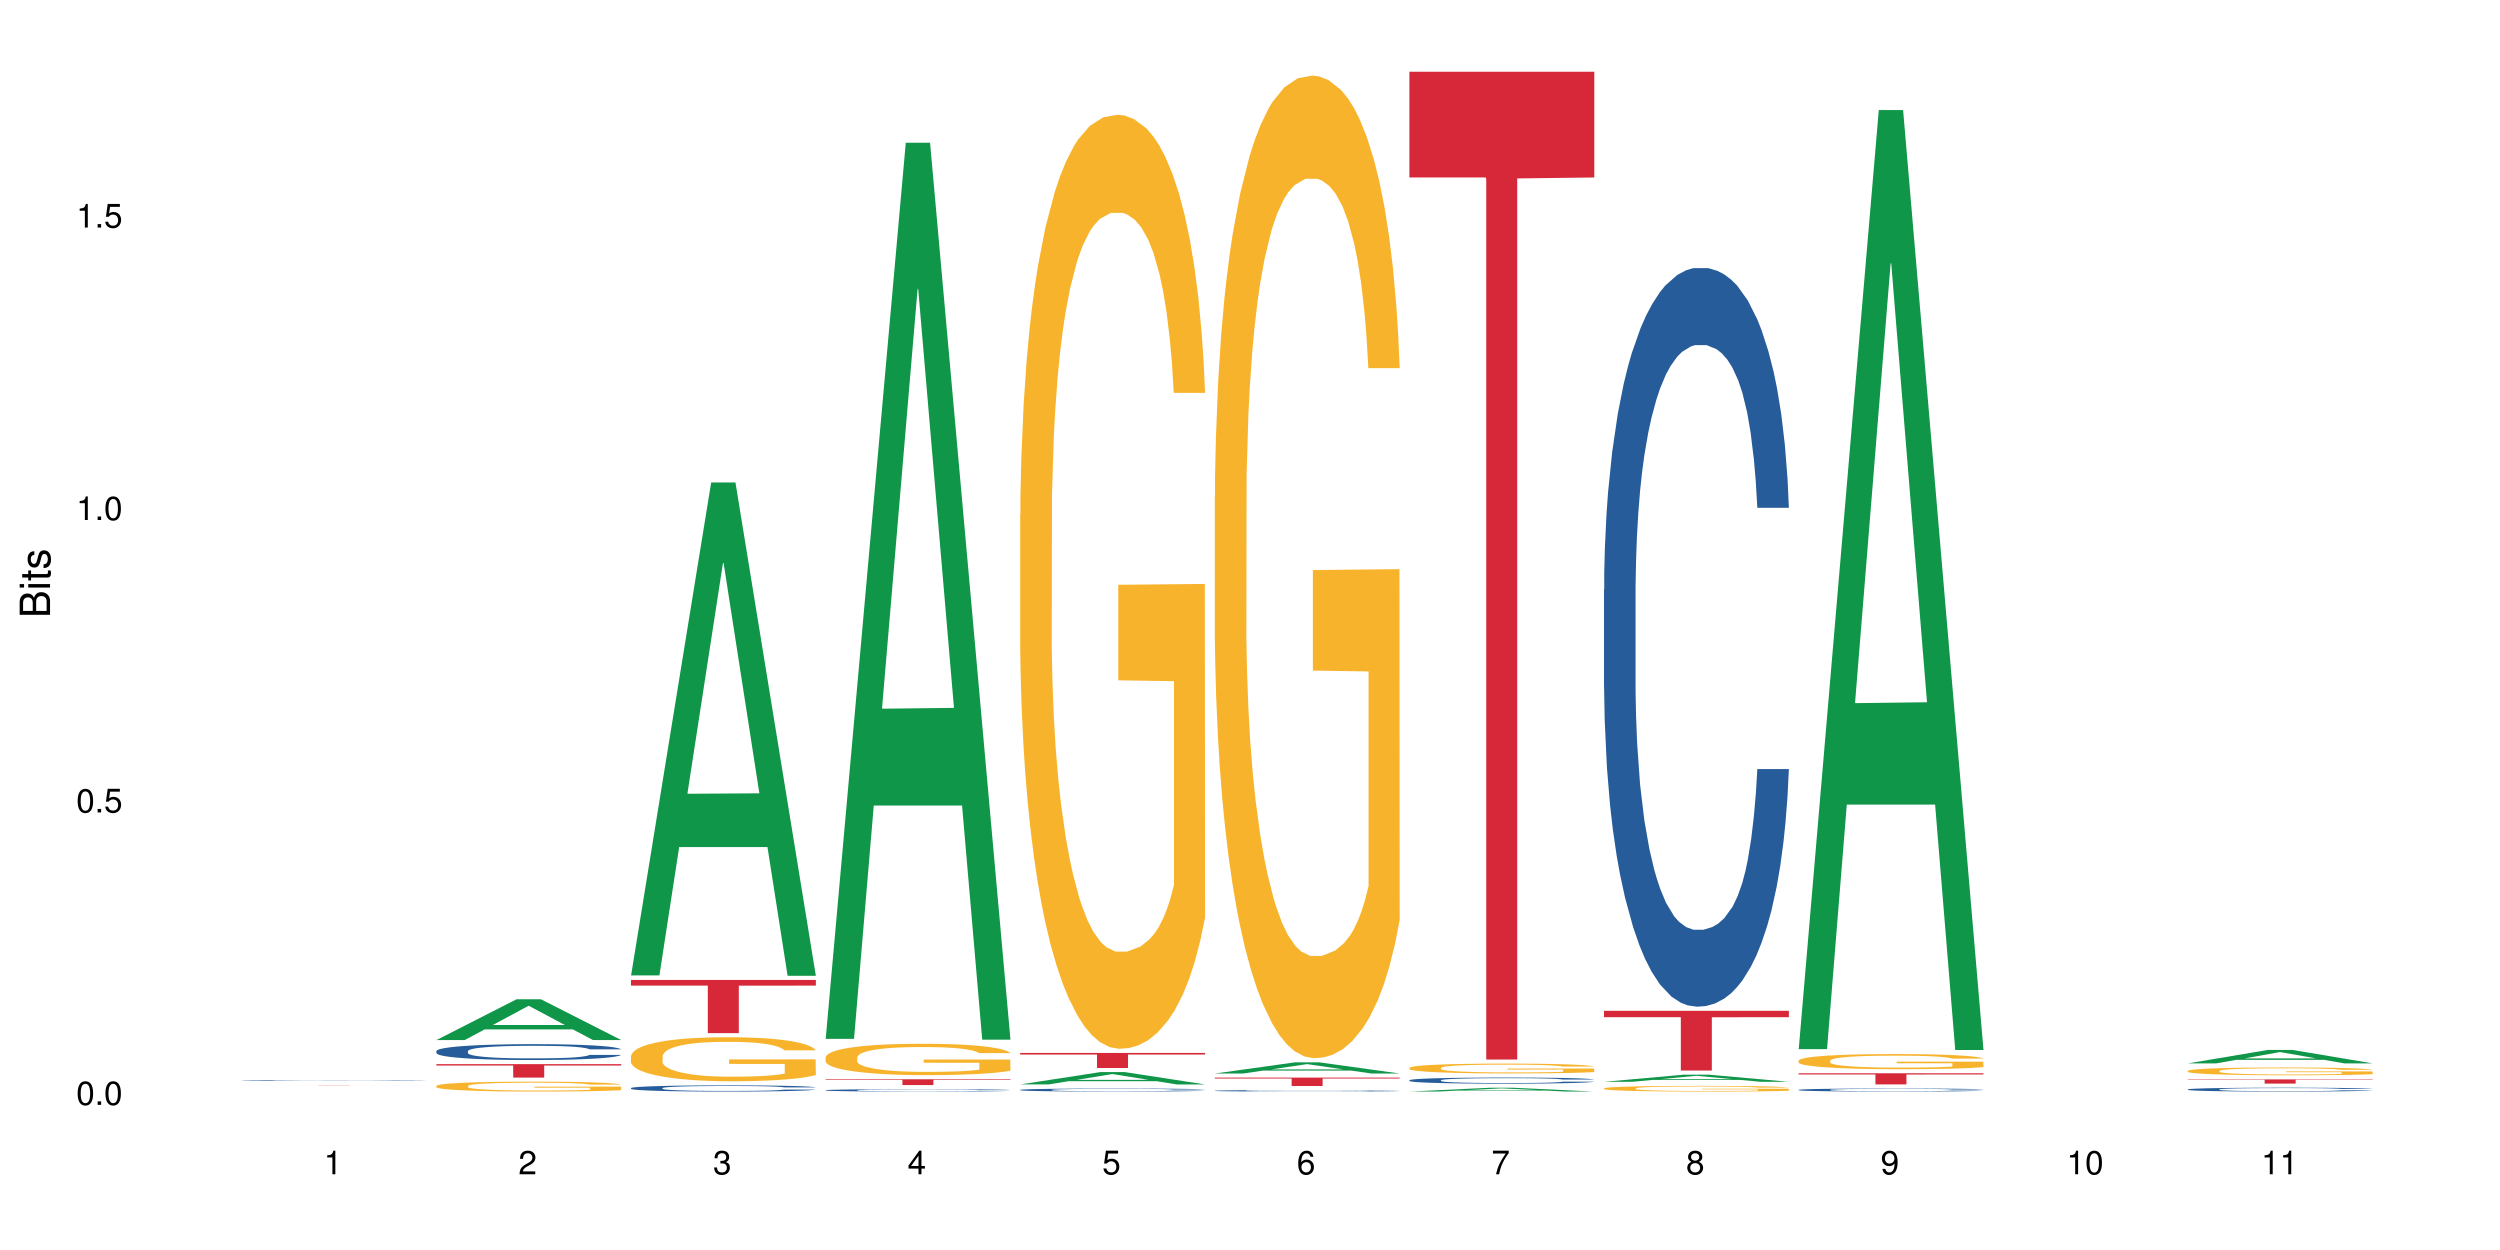 <?xml version="1.0" encoding="UTF-8"?>
<svg xmlns="http://www.w3.org/2000/svg" xmlns:xlink="http://www.w3.org/1999/xlink" width="720pt" height="360pt" viewBox="0 0 720 360" version="1.1">
<defs>
<g>
<symbol overflow="visible" id="glyph0-0">
<path style="stroke:none;" d=""/>
</symbol>
<symbol overflow="visible" id="glyph0-1">
<path style="stroke:none;" d="M 2.641 -6.797 C 2 -6.797 1.422 -6.531 1.078 -6.047 C 0.641 -5.453 0.406 -4.547 0.406 -3.297 C 0.406 -1 1.188 0.219 2.641 0.219 C 4.078 0.219 4.859 -1 4.859 -3.234 C 4.859 -4.562 4.656 -5.438 4.203 -6.047 C 3.844 -6.531 3.281 -6.797 2.641 -6.797 Z M 2.641 -6.047 C 3.547 -6.047 4 -5.125 4 -3.312 C 4 -1.375 3.562 -0.484 2.625 -0.484 C 1.734 -0.484 1.281 -1.422 1.281 -3.281 C 1.281 -5.141 1.734 -6.047 2.641 -6.047 Z M 2.641 -6.047 "/>
</symbol>
<symbol overflow="visible" id="glyph0-2">
<path style="stroke:none;" d="M 1.828 -1 L 0.828 -1 L 0.828 0 L 1.828 0 Z M 1.828 -1 "/>
</symbol>
<symbol overflow="visible" id="glyph0-3">
<path style="stroke:none;" d="M 4.562 -6.797 L 1.062 -6.797 L 0.547 -3.094 L 1.328 -3.094 C 1.719 -3.562 2.047 -3.734 2.578 -3.734 C 3.484 -3.734 4.062 -3.109 4.062 -2.094 C 4.062 -1.125 3.484 -0.531 2.578 -0.531 C 1.828 -0.531 1.375 -0.906 1.188 -1.672 L 0.328 -1.672 C 0.453 -1.109 0.547 -0.844 0.75 -0.594 C 1.125 -0.078 1.828 0.219 2.594 0.219 C 3.969 0.219 4.922 -0.781 4.922 -2.219 C 4.922 -3.562 4.031 -4.484 2.719 -4.484 C 2.25 -4.484 1.859 -4.359 1.469 -4.062 L 1.734 -5.969 L 4.562 -5.969 Z M 4.562 -6.797 "/>
</symbol>
<symbol overflow="visible" id="glyph0-4">
<path style="stroke:none;" d="M 2.484 -4.844 L 2.484 0 L 3.328 0 L 3.328 -6.797 L 2.766 -6.797 C 2.469 -5.75 2.281 -5.609 0.984 -5.453 L 0.984 -4.844 Z M 2.484 -4.844 "/>
</symbol>
<symbol overflow="visible" id="glyph0-5">
<path style="stroke:none;" d="M 4.859 -0.828 L 1.281 -0.828 C 1.359 -1.391 1.672 -1.75 2.5 -2.234 L 3.469 -2.75 C 4.406 -3.266 4.906 -3.969 4.906 -4.812 C 4.906 -5.375 4.672 -5.906 4.266 -6.266 C 3.859 -6.625 3.375 -6.797 2.719 -6.797 C 1.859 -6.797 1.219 -6.5 0.844 -5.922 C 0.609 -5.562 0.5 -5.125 0.484 -4.438 L 1.328 -4.438 C 1.359 -4.906 1.406 -5.188 1.531 -5.406 C 1.75 -5.812 2.188 -6.062 2.703 -6.062 C 3.469 -6.062 4.031 -5.516 4.031 -4.781 C 4.031 -4.25 3.719 -3.797 3.125 -3.438 L 2.234 -2.938 C 0.812 -2.141 0.406 -1.5 0.328 0 L 4.859 0 Z M 4.859 -0.828 "/>
</symbol>
<symbol overflow="visible" id="glyph0-6">
<path style="stroke:none;" d="M 2.125 -3.125 L 2.578 -3.125 C 3.516 -3.125 3.984 -2.703 3.984 -1.891 C 3.984 -1.031 3.469 -0.531 2.578 -0.531 C 1.656 -0.531 1.203 -0.984 1.156 -1.969 L 0.312 -1.969 C 0.344 -1.422 0.438 -1.078 0.609 -0.766 C 0.953 -0.109 1.625 0.219 2.547 0.219 C 3.953 0.219 4.859 -0.609 4.859 -1.906 C 4.859 -2.766 4.516 -3.25 3.703 -3.516 C 4.344 -3.766 4.656 -4.25 4.656 -4.938 C 4.656 -6.109 3.875 -6.797 2.578 -6.797 C 1.203 -6.797 0.484 -6.047 0.453 -4.609 L 1.297 -4.609 C 1.312 -5.016 1.344 -5.25 1.453 -5.453 C 1.641 -5.828 2.062 -6.062 2.594 -6.062 C 3.344 -6.062 3.797 -5.625 3.797 -4.906 C 3.797 -4.422 3.609 -4.141 3.25 -3.984 C 3.016 -3.891 2.719 -3.844 2.125 -3.844 Z M 2.125 -3.125 "/>
</symbol>
<symbol overflow="visible" id="glyph0-7">
<path style="stroke:none;" d="M 3.141 -1.625 L 3.141 0 L 3.984 0 L 3.984 -1.625 L 4.984 -1.625 L 4.984 -2.391 L 3.984 -2.391 L 3.984 -6.797 L 3.359 -6.797 L 0.266 -2.516 L 0.266 -1.625 Z M 3.141 -2.391 L 1 -2.391 L 3.141 -5.359 Z M 3.141 -2.391 "/>
</symbol>
<symbol overflow="visible" id="glyph0-8">
<path style="stroke:none;" d="M 4.781 -5.031 C 4.609 -6.141 3.891 -6.797 2.844 -6.797 C 2.094 -6.797 1.422 -6.438 1.031 -5.828 C 0.609 -5.172 0.406 -4.344 0.406 -3.094 C 0.406 -1.953 0.578 -1.234 0.984 -0.625 C 1.359 -0.078 1.953 0.219 2.703 0.219 C 3.984 0.219 4.922 -0.734 4.922 -2.078 C 4.922 -3.344 4.062 -4.234 2.844 -4.234 C 2.172 -4.234 1.641 -3.969 1.281 -3.469 C 1.281 -5.125 1.828 -6.047 2.797 -6.047 C 3.391 -6.047 3.797 -5.672 3.938 -5.031 Z M 2.734 -3.484 C 3.547 -3.484 4.062 -2.922 4.062 -2 C 4.062 -1.156 3.484 -0.531 2.703 -0.531 C 1.922 -0.531 1.328 -1.188 1.328 -2.047 C 1.328 -2.891 1.906 -3.484 2.734 -3.484 Z M 2.734 -3.484 "/>
</symbol>
<symbol overflow="visible" id="glyph0-9">
<path style="stroke:none;" d="M 4.984 -6.797 L 0.438 -6.797 L 0.438 -5.969 L 4.109 -5.969 C 2.5 -3.656 1.828 -2.234 1.328 0 L 2.219 0 C 2.594 -2.172 3.453 -4.047 4.984 -6.094 Z M 4.984 -6.797 "/>
</symbol>
<symbol overflow="visible" id="glyph0-10">
<path style="stroke:none;" d="M 3.75 -3.578 C 4.453 -4 4.688 -4.344 4.688 -4.984 C 4.688 -6.047 3.844 -6.797 2.641 -6.797 C 1.438 -6.797 0.594 -6.047 0.594 -4.984 C 0.594 -4.359 0.828 -4.016 1.516 -3.578 C 0.734 -3.203 0.359 -2.641 0.359 -1.891 C 0.359 -0.641 1.297 0.219 2.641 0.219 C 3.984 0.219 4.922 -0.641 4.922 -1.875 C 4.922 -2.641 4.531 -3.203 3.75 -3.578 Z M 2.641 -6.047 C 3.359 -6.047 3.812 -5.625 3.812 -4.969 C 3.812 -4.344 3.344 -3.922 2.641 -3.922 C 1.922 -3.922 1.453 -4.344 1.453 -4.984 C 1.453 -5.625 1.922 -6.047 2.641 -6.047 Z M 2.641 -3.203 C 3.484 -3.203 4.062 -2.672 4.062 -1.875 C 4.062 -1.062 3.484 -0.531 2.625 -0.531 C 1.797 -0.531 1.219 -1.078 1.219 -1.875 C 1.219 -2.672 1.797 -3.203 2.641 -3.203 Z M 2.641 -3.203 "/>
</symbol>
<symbol overflow="visible" id="glyph0-11">
<path style="stroke:none;" d="M 0.516 -1.547 C 0.672 -0.438 1.406 0.219 2.438 0.219 C 3.188 0.219 3.859 -0.141 4.266 -0.75 C 4.688 -1.406 4.891 -2.25 4.891 -3.484 C 4.891 -4.625 4.703 -5.359 4.312 -5.953 C 3.938 -6.5 3.344 -6.797 2.594 -6.797 C 1.297 -6.797 0.359 -5.844 0.359 -4.516 C 0.359 -3.25 1.234 -2.344 2.453 -2.344 C 3.094 -2.344 3.562 -2.578 4.016 -3.109 C 4 -1.453 3.469 -0.531 2.5 -0.531 C 1.906 -0.531 1.484 -0.906 1.359 -1.547 Z M 2.578 -6.062 C 3.375 -6.062 3.969 -5.406 3.969 -4.531 C 3.969 -3.688 3.375 -3.094 2.547 -3.094 C 1.734 -3.094 1.234 -3.672 1.234 -4.578 C 1.234 -5.438 1.797 -6.062 2.578 -6.062 Z M 2.578 -6.062 "/>
</symbol>
<symbol overflow="visible" id="glyph1-0">
<path style="stroke:none;" d=""/>
</symbol>
<symbol overflow="visible" id="glyph1-1">
<path style="stroke:none;" d="M 0 -0.953 L 0 -4.891 C 0 -5.719 -0.234 -6.344 -0.734 -6.797 C -1.188 -7.234 -1.812 -7.469 -2.5 -7.469 C -3.547 -7.469 -4.188 -7 -4.625 -5.875 C -4.984 -6.672 -5.641 -7.094 -6.531 -7.094 C -7.156 -7.094 -7.734 -6.859 -8.141 -6.391 C -8.562 -5.938 -8.75 -5.344 -8.75 -4.5 L -8.75 -0.953 Z M -4.984 -2.062 L -7.766 -2.062 L -7.766 -4.219 C -7.766 -4.844 -7.688 -5.203 -7.453 -5.5 C -7.219 -5.812 -6.859 -5.969 -6.375 -5.969 C -5.906 -5.969 -5.531 -5.812 -5.297 -5.5 C -5.062 -5.203 -4.984 -4.844 -4.984 -4.219 Z M -0.984 -2.062 L -4 -2.062 L -4 -4.781 C -4 -5.328 -3.859 -5.688 -3.578 -5.953 C -3.297 -6.219 -2.922 -6.359 -2.484 -6.359 C -2.062 -6.359 -1.688 -6.219 -1.406 -5.953 C -1.109 -5.688 -0.984 -5.328 -0.984 -4.781 Z M -0.984 -2.062 "/>
</symbol>
<symbol overflow="visible" id="glyph1-2">
<path style="stroke:none;" d="M -6.281 -1.797 L -6.281 -0.797 L 0 -0.797 L 0 -1.797 Z M -8.75 -1.797 L -8.75 -0.797 L -7.484 -0.797 L -7.484 -1.797 Z M -8.75 -1.797 "/>
</symbol>
<symbol overflow="visible" id="glyph1-3">
<path style="stroke:none;" d="M -6.281 -3.047 L -6.281 -2.016 L -8.016 -2.016 L -8.016 -1.016 L -6.281 -1.016 L -6.281 -0.172 L -5.469 -0.172 L -5.469 -1.016 L -0.719 -1.016 C -0.078 -1.016 0.281 -1.453 0.281 -2.234 C 0.281 -2.469 0.25 -2.719 0.188 -3.047 L -0.641 -3.047 C -0.609 -2.922 -0.594 -2.766 -0.594 -2.562 C -0.594 -2.141 -0.719 -2.016 -1.156 -2.016 L -5.469 -2.016 L -5.469 -3.047 Z M -6.281 -3.047 "/>
</symbol>
<symbol overflow="visible" id="glyph1-4">
<path style="stroke:none;" d="M -4.531 -5.25 C -5.766 -5.25 -6.469 -4.422 -6.469 -2.969 C -6.469 -1.516 -5.719 -0.562 -4.547 -0.562 C -3.562 -0.562 -3.094 -1.062 -2.734 -2.562 L -2.516 -3.484 C -2.344 -4.188 -2.094 -4.469 -1.625 -4.469 C -1.047 -4.469 -0.641 -3.875 -0.641 -3 C -0.641 -2.453 -0.797 -2 -1.062 -1.75 C -1.25 -1.594 -1.422 -1.531 -1.875 -1.469 L -1.875 -0.406 C -0.422 -0.453 0.281 -1.266 0.281 -2.922 C 0.281 -4.5 -0.5 -5.516 -1.719 -5.516 C -2.656 -5.516 -3.172 -4.984 -3.469 -3.734 L -3.703 -2.766 C -3.891 -1.953 -4.156 -1.609 -4.594 -1.609 C -5.172 -1.609 -5.547 -2.125 -5.547 -2.938 C -5.547 -3.75 -5.203 -4.172 -4.531 -4.203 Z M -4.531 -5.25 "/>
</symbol>
</g>
</defs>
<g id="surface110709">
<rect x="0" y="0" width="720" height="360" style="fill:rgb(100%,100%,100%);fill-opacity:1;stroke:none;"/>
<path style=" stroke:none;fill-rule:nonzero;fill:rgb(14.51%,36.078%,60%);fill-opacity:1;" d="M 69.629 311.172 L 69.695 311.172 L 69.695 311.168 L 69.891 311.16 L 70.344 311.148 L 70.797 311.141 L 71.969 311.129 L 73.59 311.117 L 75.277 311.109 L 76.512 311.102 L 77.617 311.098 L 80.148 311.09 L 81.773 311.086 L 83.523 311.086 L 85.668 311.082 L 87.227 311.078 L 90.73 311.074 L 104.172 311.074 L 106.25 311.078 L 108.004 311.078 L 111.055 311.082 L 113.781 311.09 L 115.016 311.094 L 116.965 311.098 L 118.457 311.105 L 119.496 311.109 L 120.664 311.117 L 121.703 311.129 L 122.484 311.137 L 122.875 311.148 L 113.781 311.148 L 113.328 311.137 L 112.809 311.133 L 111.836 311.125 L 110.859 311.117 L 109.496 311.113 L 108.266 311.109 L 106.574 311.105 L 105.082 311.102 L 103.523 311.098 L 92.098 311.098 L 90.73 311.102 L 88.785 311.102 L 87.422 311.105 L 85.797 311.109 L 84.695 311.113 L 83.328 311.117 L 82.355 311.125 L 81.254 311.129 L 80.602 311.137 L 80.02 311.141 L 79.5 311.148 L 79.109 311.156 L 78.852 311.164 L 78.719 311.172 L 78.719 311.203 L 78.852 311.211 L 79.176 311.219 L 80.02 311.23 L 81.254 311.242 L 82.68 311.25 L 84.043 311.258 L 84.824 311.262 L 85.863 311.262 L 87.484 311.266 L 89.824 311.273 L 93.266 311.273 L 95.406 311.277 L 98.266 311.277 L 100.797 311.273 L 104.238 311.273 L 106.641 311.27 L 108.133 311.266 L 109.434 311.262 L 110.406 311.258 L 111.055 311.254 L 112.031 311.246 L 112.809 311.242 L 113.395 311.234 L 113.781 311.227 L 122.875 311.227 L 122.484 311.234 L 121.898 311.242 L 121.316 311.25 L 120.406 311.258 L 119.367 311.262 L 117.875 311.27 L 116.641 311.273 L 115.016 311.281 L 113.523 311.285 L 111.898 311.289 L 109.496 311.293 L 107.938 311.293 L 106.25 311.297 L 101.707 311.297 L 98.977 311.301 L 93.719 311.301 L 91.707 311.297 L 89.043 311.297 L 85.73 311.293 L 83.328 311.289 L 81.445 311.285 L 79.824 311.281 L 78.004 311.273 L 75.668 311.266 L 74.238 311.258 L 73.266 311.254 L 72.16 311.246 L 71.383 311.238 L 70.473 311.227 L 69.824 311.211 L 69.629 311.199 Z M 69.629 311.172 "/>
<path style=" stroke:none;fill-rule:nonzero;fill:rgb(83.922%,15.686%,22.353%);fill-opacity:1;" d="M 69.629 312.48 L 122.875 312.48 L 122.875 312.484 L 100.684 312.484 L 100.684 312.531 L 91.754 312.531 L 91.754 312.484 L 69.629 312.484 Z M 69.629 312.48 "/>
<path style=" stroke:none;fill-rule:nonzero;fill:rgb(6.275%,58.824%,28.235%);fill-opacity:1;" d="M 125.676 299.531 L 125.734 299.52 L 148.77 287.781 L 155.77 287.781 L 178.918 299.539 L 170.785 299.539 L 164.984 296.473 L 139.555 296.473 L 133.867 299.531 L 125.676 299.531 L 142 295.203 L 162.652 295.191 L 152.355 289.703 L 152.242 289.691 L 152.129 289.723 L 141.945 295.191 L 142 295.203 Z M 125.676 299.531 "/>
<path style=" stroke:none;fill-rule:nonzero;fill:rgb(14.51%,36.078%,60%);fill-opacity:1;" d="M 125.676 302.707 L 125.742 302.703 L 125.742 302.602 L 125.934 302.445 L 126.391 302.242 L 126.844 302.105 L 128.012 301.859 L 129.637 301.621 L 131.324 301.438 L 132.559 301.328 L 133.664 301.246 L 136.195 301.094 L 137.816 301.012 L 139.57 300.941 L 141.715 300.871 L 143.273 300.828 L 146.777 300.762 L 149.375 300.734 L 151.391 300.719 L 155.738 300.719 L 158.336 300.738 L 160.219 300.758 L 162.297 300.793 L 164.051 300.828 L 167.102 300.922 L 169.828 301.039 L 171.062 301.105 L 173.012 301.234 L 174.504 301.359 L 175.543 301.469 L 176.711 301.621 L 177.75 301.809 L 178.531 302.023 L 178.918 302.203 L 169.828 302.203 L 169.375 302.035 L 168.855 301.906 L 167.883 301.734 L 166.906 301.613 L 165.543 301.492 L 164.309 301.414 L 162.621 301.332 L 161.129 301.285 L 159.57 301.246 L 158.078 301.223 L 155.219 301.195 L 151.906 301.195 L 150.676 301.203 L 148.141 301.238 L 146.777 301.266 L 144.832 301.324 L 143.469 301.379 L 141.844 301.465 L 140.738 301.535 L 139.375 301.645 L 138.402 301.738 L 137.297 301.875 L 136.648 301.98 L 136.066 302.098 L 135.547 302.234 L 135.156 302.383 L 134.895 302.535 L 134.766 302.688 L 134.766 303.332 L 134.895 303.484 L 135.219 303.66 L 136.066 303.914 L 137.297 304.133 L 138.727 304.309 L 140.09 304.434 L 140.871 304.492 L 141.91 304.559 L 143.531 304.645 L 145.871 304.727 L 147.234 304.762 L 149.312 304.793 L 151.453 304.809 L 154.312 304.809 L 156.844 304.793 L 158.531 304.773 L 160.285 304.738 L 162.688 304.668 L 164.18 304.602 L 165.48 304.523 L 166.453 304.441 L 167.102 304.375 L 168.074 304.246 L 168.855 304.105 L 169.441 303.961 L 169.828 303.816 L 178.918 303.816 L 178.531 303.984 L 177.945 304.148 L 177.363 304.27 L 176.453 304.414 L 175.414 304.543 L 173.922 304.691 L 172.688 304.785 L 171.062 304.891 L 169.57 304.969 L 167.945 305.039 L 165.543 305.125 L 163.984 305.164 L 162.297 305.203 L 160.285 305.234 L 157.754 305.266 L 155.023 305.281 L 152.492 305.285 L 149.766 305.277 L 147.754 305.262 L 145.09 305.223 L 141.777 305.148 L 139.375 305.07 L 137.492 304.988 L 135.871 304.906 L 134.051 304.793 L 131.715 304.609 L 130.285 304.469 L 129.312 304.352 L 128.207 304.188 L 127.43 304.043 L 126.52 303.809 L 125.871 303.512 L 125.676 303.281 Z M 125.676 302.707 "/>
<path style=" stroke:none;fill-rule:nonzero;fill:rgb(96.863%,70.196%,16.863%);fill-opacity:1;" d="M 125.676 312.738 L 125.742 312.738 L 125.742 312.684 L 126 312.566 L 126.648 312.406 L 127.492 312.273 L 128.402 312.168 L 128.988 312.113 L 129.961 312.035 L 130.805 311.98 L 132.949 311.863 L 135.676 311.754 L 137.168 311.707 L 138.855 311.66 L 141.258 311.613 L 142.363 311.594 L 145.738 311.551 L 149.57 311.527 L 153.793 311.52 L 155.738 311.52 L 158.402 311.531 L 162.039 311.559 L 164.117 311.586 L 165.738 311.613 L 167.426 311.645 L 169.504 311.699 L 171.453 311.762 L 173.012 311.824 L 174.57 311.902 L 175.867 311.984 L 176.973 312.074 L 177.945 312.184 L 178.531 312.277 L 178.918 312.367 L 169.895 312.367 L 169.375 312.277 L 168.789 312.207 L 167.816 312.121 L 166.844 312.059 L 165.867 312.008 L 164.051 311.941 L 162.492 311.898 L 160.543 311.863 L 158.66 311.84 L 156.52 311.824 L 155.219 311.816 L 151.777 311.816 L 148.66 311.836 L 146.844 311.855 L 145.543 311.879 L 143.727 311.918 L 142.621 311.949 L 141.973 311.969 L 140.027 312.051 L 138.727 312.121 L 138.012 312.172 L 137.105 312.25 L 136.453 312.32 L 135.738 312.426 L 135.352 312.504 L 134.832 312.68 L 134.766 313.148 L 134.961 313.246 L 135.352 313.355 L 135.871 313.449 L 136.648 313.547 L 137.43 313.625 L 138.793 313.727 L 139.961 313.793 L 140.871 313.836 L 142.621 313.906 L 143.336 313.93 L 145.023 313.977 L 146.777 314.016 L 148.922 314.047 L 150.543 314.062 L 153.141 314.074 L 156.453 314.074 L 160.348 314.059 L 162.816 314.039 L 164.504 314.016 L 165.609 314 L 166.973 313.969 L 167.945 313.945 L 168.855 313.914 L 169.961 313.871 L 169.961 313.246 L 153.922 313.246 L 153.922 312.953 L 178.855 312.949 L 178.918 313.969 L 177.555 314.039 L 175.867 314.109 L 174.246 314.16 L 172.555 314.203 L 170.152 314.254 L 168.207 314.285 L 165.219 314.32 L 162.492 314.344 L 159.637 314.359 L 157.102 314.367 L 154.117 314.371 L 151.453 314.367 L 148.598 314.352 L 146.324 314.328 L 144.246 314.305 L 142.168 314.27 L 139.57 314.215 L 137.883 314.172 L 136.129 314.117 L 134.375 314.051 L 132.816 313.98 L 131.777 313.926 L 130.742 313.863 L 129.637 313.785 L 128.598 313.695 L 127.82 313.617 L 127.105 313.523 L 126.586 313.438 L 126.066 313.32 L 125.805 313.227 L 125.676 313.145 Z M 125.676 312.738 "/>
<path style=" stroke:none;fill-rule:nonzero;fill:rgb(83.922%,15.686%,22.353%);fill-opacity:1;" d="M 125.676 306.465 L 178.918 306.465 L 178.918 306.879 L 156.73 306.883 L 156.73 310.34 L 147.801 310.34 L 147.801 306.887 L 147.672 306.879 L 125.676 306.879 Z M 125.676 306.465 "/>
<path style=" stroke:none;fill-rule:nonzero;fill:rgb(6.275%,58.824%,28.235%);fill-opacity:1;" d="M 181.723 280.906 L 181.777 280.773 L 204.816 138.953 L 211.812 138.953 L 234.965 281.039 L 226.832 281.039 L 221.031 243.949 L 195.602 243.949 L 189.914 280.906 L 181.723 280.906 L 198.047 228.605 L 218.695 228.473 L 208.402 162.168 L 208.289 162.035 L 208.172 162.434 L 197.992 228.473 L 198.047 228.605 Z M 181.723 280.906 "/>
<path style=" stroke:none;fill-rule:nonzero;fill:rgb(14.51%,36.078%,60%);fill-opacity:1;" d="M 181.723 313.363 L 181.785 313.359 L 181.785 313.32 L 181.98 313.258 L 182.438 313.18 L 182.891 313.129 L 184.059 313.031 L 185.684 312.938 L 187.371 312.867 L 188.605 312.824 L 189.707 312.793 L 192.242 312.73 L 193.863 312.699 L 195.617 312.672 L 197.762 312.645 L 199.32 312.629 L 202.824 312.602 L 205.422 312.59 L 207.434 312.586 L 211.785 312.586 L 214.383 312.594 L 216.266 312.602 L 218.344 312.613 L 220.098 312.629 L 223.148 312.664 L 225.875 312.711 L 227.109 312.734 L 229.059 312.785 L 230.551 312.836 L 231.59 312.879 L 232.758 312.938 L 233.797 313.012 L 234.578 313.094 L 234.965 313.164 L 225.875 313.164 L 225.422 313.098 L 224.902 313.051 L 223.926 312.98 L 222.953 312.934 L 221.59 312.887 L 220.355 312.855 L 218.668 312.824 L 217.176 312.805 L 215.617 312.793 L 214.121 312.781 L 211.266 312.773 L 206.723 312.773 L 204.188 312.789 L 202.824 312.801 L 200.875 312.82 L 199.512 312.844 L 197.891 312.875 L 196.785 312.902 L 195.422 312.945 L 194.449 312.984 L 193.344 313.039 L 192.695 313.078 L 192.109 313.125 L 191.59 313.18 L 191.203 313.234 L 190.941 313.297 L 190.812 313.355 L 190.812 313.605 L 190.941 313.664 L 191.266 313.734 L 192.109 313.832 L 193.344 313.922 L 194.773 313.988 L 196.137 314.039 L 196.918 314.062 L 197.953 314.086 L 199.578 314.121 L 201.914 314.152 L 203.281 314.164 L 205.355 314.18 L 207.5 314.184 L 210.355 314.184 L 212.891 314.18 L 214.578 314.172 L 216.332 314.156 L 218.734 314.129 L 220.227 314.102 L 221.523 314.07 L 222.5 314.043 L 223.148 314.016 L 224.121 313.965 L 224.902 313.91 L 225.484 313.852 L 225.875 313.797 L 234.965 313.797 L 234.578 313.863 L 233.992 313.926 L 233.406 313.973 L 232.5 314.031 L 231.461 314.082 L 229.965 314.137 L 228.734 314.176 L 227.109 314.215 L 225.617 314.246 L 223.992 314.273 L 221.59 314.309 L 220.031 314.324 L 218.344 314.34 L 216.332 314.352 L 213.797 314.363 L 211.07 314.367 L 208.539 314.371 L 205.812 314.367 L 203.801 314.359 L 201.137 314.348 L 197.824 314.316 L 195.422 314.285 L 193.539 314.254 L 191.918 314.223 L 190.098 314.18 L 187.762 314.105 L 186.332 314.051 L 185.359 314.004 L 184.254 313.941 L 183.477 313.883 L 182.566 313.793 L 181.918 313.676 L 181.723 313.586 Z M 181.723 313.363 "/>
<path style=" stroke:none;fill-rule:nonzero;fill:rgb(96.863%,70.196%,16.863%);fill-opacity:1;" d="M 181.723 304.156 L 181.785 304.145 L 181.785 303.914 L 182.047 303.391 L 182.695 302.672 L 183.539 302.082 L 184.449 301.621 L 185.035 301.375 L 186.008 301.027 L 186.852 300.773 L 188.996 300.254 L 191.723 299.766 L 193.215 299.559 L 194.902 299.359 L 197.305 299.141 L 198.41 299.059 L 201.785 298.875 L 205.617 298.758 L 209.836 298.723 L 211.785 298.734 L 214.449 298.781 L 218.082 298.91 L 220.16 299.023 L 221.785 299.141 L 223.473 299.293 L 225.551 299.523 L 227.5 299.801 L 229.059 300.078 L 230.617 300.426 L 231.914 300.797 L 233.02 301.203 L 233.992 301.688 L 234.578 302.094 L 234.965 302.5 L 225.941 302.5 L 225.422 302.094 L 224.836 301.781 L 223.863 301.398 L 222.891 301.121 L 221.914 300.902 L 220.098 300.602 L 218.539 300.414 L 216.59 300.254 L 214.707 300.148 L 212.566 300.078 L 211.266 300.055 L 207.824 300.055 L 204.707 300.137 L 202.891 300.23 L 201.59 300.32 L 199.773 300.496 L 198.668 300.637 L 198.02 300.727 L 196.07 301.086 L 194.773 301.41 L 194.059 301.633 L 193.148 301.977 L 192.5 302.293 L 191.785 302.754 L 191.398 303.102 L 190.879 303.891 L 190.812 305.973 L 191.008 306.414 L 191.398 306.891 L 191.918 307.305 L 192.695 307.746 L 193.477 308.082 L 194.84 308.535 L 196.008 308.836 L 196.918 309.031 L 198.668 309.344 L 199.383 309.449 L 201.07 309.656 L 202.824 309.82 L 204.969 309.957 L 206.59 310.027 L 209.188 310.086 L 212.5 310.086 L 216.395 310.016 L 218.863 309.922 L 220.551 309.832 L 221.656 309.75 L 223.02 309.621 L 223.992 309.508 L 224.902 309.379 L 226.004 309.184 L 226.004 306.414 L 209.969 306.402 L 209.969 305.105 L 234.902 305.094 L 234.965 309.621 L 233.602 309.934 L 231.914 310.234 L 230.293 310.469 L 228.602 310.664 L 226.199 310.887 L 224.254 311.023 L 221.266 311.188 L 218.539 311.289 L 215.68 311.359 L 213.148 311.395 L 210.164 311.406 L 207.5 311.383 L 204.645 311.312 L 202.371 311.219 L 200.293 311.105 L 198.215 310.953 L 195.617 310.711 L 193.93 310.516 L 192.176 310.27 L 190.422 309.98 L 188.863 309.668 L 187.824 309.426 L 186.785 309.148 L 185.684 308.801 L 184.645 308.406 L 183.863 308.047 L 183.152 307.641 L 182.633 307.258 L 182.113 306.738 L 181.852 306.32 L 181.723 305.961 Z M 181.723 304.156 "/>
<path style=" stroke:none;fill-rule:nonzero;fill:rgb(83.922%,15.686%,22.353%);fill-opacity:1;" d="M 181.723 282.219 L 234.965 282.219 L 234.965 283.859 L 212.777 283.871 L 212.777 297.543 L 203.848 297.543 L 203.848 283.887 L 203.719 283.859 L 181.723 283.859 Z M 181.723 282.219 "/>
<path style=" stroke:none;fill-rule:nonzero;fill:rgb(6.275%,58.824%,28.235%);fill-opacity:1;" d="M 237.77 299.188 L 237.824 298.945 L 260.863 41.113 L 267.859 41.113 L 291.012 299.43 L 282.879 299.43 L 277.074 232 L 251.648 232 L 245.961 299.188 L 237.77 299.188 L 254.094 204.105 L 274.742 203.863 L 264.449 83.316 L 264.332 83.074 L 264.219 83.801 L 254.039 203.863 L 254.094 204.105 Z M 237.77 299.188 "/>
<path style=" stroke:none;fill-rule:nonzero;fill:rgb(14.51%,36.078%,60%);fill-opacity:1;" d="M 237.77 313.98 L 237.832 313.98 L 237.832 313.965 L 238.027 313.941 L 238.484 313.91 L 238.938 313.891 L 240.105 313.855 L 241.73 313.816 L 243.418 313.789 L 244.652 313.773 L 245.754 313.762 L 248.289 313.738 L 249.91 313.727 L 251.664 313.715 L 253.805 313.707 L 255.363 313.699 L 258.871 313.688 L 261.469 313.684 L 270.43 313.684 L 272.312 313.688 L 274.391 313.691 L 276.145 313.699 L 279.195 313.711 L 281.922 313.73 L 283.156 313.742 L 285.105 313.762 L 286.598 313.777 L 287.637 313.797 L 288.805 313.816 L 289.844 313.848 L 290.621 313.879 L 291.012 313.906 L 281.922 313.906 L 281.469 313.879 L 280.949 313.859 L 279.973 313.836 L 279 313.816 L 277.637 313.797 L 276.402 313.785 L 274.715 313.773 L 273.223 313.766 L 271.664 313.762 L 270.168 313.758 L 267.312 313.754 L 262.766 313.754 L 260.234 313.762 L 258.871 313.766 L 256.922 313.773 L 255.559 313.781 L 253.938 313.793 L 252.832 313.805 L 251.469 313.82 L 250.496 313.836 L 249.391 313.855 L 248.742 313.871 L 248.156 313.891 L 247.637 313.91 L 247.25 313.934 L 246.988 313.957 L 246.859 313.98 L 246.859 314.078 L 246.988 314.098 L 247.312 314.125 L 248.156 314.164 L 249.391 314.195 L 250.82 314.223 L 252.184 314.242 L 252.961 314.25 L 254 314.262 L 255.625 314.273 L 257.961 314.285 L 259.324 314.293 L 261.402 314.297 L 263.547 314.301 L 266.402 314.301 L 268.938 314.297 L 270.625 314.293 L 272.379 314.289 L 274.781 314.277 L 276.273 314.266 L 277.57 314.254 L 278.547 314.242 L 279.195 314.234 L 280.168 314.215 L 280.949 314.191 L 281.531 314.172 L 281.922 314.148 L 291.012 314.148 L 290.621 314.176 L 290.039 314.199 L 289.453 314.219 L 288.547 314.238 L 287.508 314.258 L 286.012 314.281 L 284.777 314.297 L 283.156 314.312 L 281.664 314.324 L 280.039 314.332 L 277.637 314.348 L 276.078 314.352 L 274.391 314.359 L 272.379 314.363 L 269.844 314.367 L 267.117 314.371 L 261.859 314.371 L 259.844 314.367 L 257.184 314.359 L 253.871 314.352 L 251.469 314.34 L 249.586 314.324 L 247.961 314.312 L 246.145 314.297 L 243.809 314.27 L 242.379 314.246 L 241.406 314.23 L 240.301 314.207 L 239.523 314.184 L 238.613 314.148 L 237.965 314.102 L 237.77 314.07 Z M 237.77 313.98 "/>
<path style=" stroke:none;fill-rule:nonzero;fill:rgb(96.863%,70.196%,16.863%);fill-opacity:1;" d="M 237.77 304.477 L 237.832 304.469 L 237.832 304.305 L 238.094 303.934 L 238.742 303.422 L 239.586 303 L 240.496 302.672 L 241.078 302.496 L 242.055 302.25 L 242.898 302.066 L 245.039 301.695 L 247.77 301.352 L 249.262 301.203 L 250.949 301.062 L 253.352 300.906 L 254.457 300.848 L 257.832 300.715 L 261.664 300.633 L 265.883 300.609 L 267.832 300.617 L 270.492 300.648 L 274.129 300.738 L 276.207 300.824 L 277.832 300.906 L 279.52 301.012 L 281.598 301.176 L 283.547 301.375 L 285.105 301.574 L 286.66 301.82 L 287.961 302.086 L 289.066 302.371 L 290.039 302.719 L 290.621 303.008 L 291.012 303.297 L 281.988 303.297 L 281.469 303.008 L 280.883 302.785 L 279.91 302.512 L 278.934 302.316 L 277.961 302.16 L 276.145 301.945 L 274.586 301.812 L 272.637 301.695 L 270.754 301.621 L 268.609 301.574 L 267.312 301.555 L 263.871 301.555 L 260.754 301.613 L 258.938 301.68 L 257.637 301.746 L 255.82 301.871 L 254.715 301.969 L 254.066 302.035 L 252.117 302.289 L 250.82 302.523 L 250.105 302.68 L 249.195 302.926 L 248.547 303.148 L 247.832 303.477 L 247.441 303.727 L 246.922 304.285 L 246.859 305.77 L 247.055 306.086 L 247.441 306.422 L 247.961 306.719 L 248.742 307.031 L 249.52 307.273 L 250.883 307.594 L 252.055 307.809 L 252.961 307.949 L 254.715 308.172 L 255.43 308.246 L 257.117 308.395 L 258.871 308.508 L 261.016 308.609 L 262.637 308.656 L 265.234 308.699 L 268.547 308.699 L 272.441 308.648 L 274.91 308.582 L 276.598 308.516 L 277.703 308.461 L 279.066 308.367 L 280.039 308.285 L 280.949 308.195 L 282.051 308.055 L 282.051 306.086 L 266.016 306.074 L 266.016 305.152 L 290.949 305.145 L 291.012 308.367 L 289.648 308.59 L 287.961 308.805 L 286.336 308.973 L 284.648 309.109 L 282.246 309.27 L 280.297 309.367 L 277.312 309.48 L 274.586 309.555 L 271.727 309.605 L 269.195 309.629 L 266.207 309.641 L 263.547 309.621 L 260.688 309.574 L 258.418 309.508 L 256.34 309.426 L 254.262 309.316 L 251.664 309.145 L 249.977 309.004 L 248.223 308.832 L 246.469 308.625 L 244.91 308.402 L 243.871 308.23 L 242.832 308.031 L 241.73 307.785 L 240.691 307.504 L 239.91 307.246 L 239.195 306.957 L 238.676 306.688 L 238.156 306.316 L 237.898 306.02 L 237.77 305.762 Z M 237.77 304.477 "/>
<path style=" stroke:none;fill-rule:nonzero;fill:rgb(83.922%,15.686%,22.353%);fill-opacity:1;" d="M 237.77 310.82 L 291.012 310.82 L 291.012 311 L 268.82 311 L 268.82 312.504 L 259.895 312.504 L 259.895 311.004 L 259.766 311 L 237.77 311 Z M 237.77 310.82 "/>
<path style=" stroke:none;fill-rule:nonzero;fill:rgb(6.275%,58.824%,28.235%);fill-opacity:1;" d="M 293.816 312.316 L 293.871 312.312 L 316.91 308.758 L 323.906 308.758 L 347.059 312.32 L 338.926 312.32 L 333.121 311.391 L 307.695 311.391 L 302.008 312.316 L 293.816 312.316 L 310.141 311.004 L 330.789 311 L 320.492 309.34 L 320.379 309.336 L 320.266 309.344 L 310.082 311 L 310.141 311.004 Z M 293.816 312.316 "/>
<path style=" stroke:none;fill-rule:nonzero;fill:rgb(14.51%,36.078%,60%);fill-opacity:1;" d="M 293.816 313.879 L 293.879 313.879 L 293.879 313.859 L 294.074 313.828 L 294.527 313.789 L 294.984 313.766 L 296.152 313.715 L 297.777 313.672 L 299.465 313.637 L 300.699 313.617 L 301.801 313.602 L 304.332 313.57 L 305.957 313.555 L 307.711 313.543 L 309.852 313.527 L 311.41 313.52 L 314.918 313.508 L 317.516 313.5 L 323.879 313.5 L 326.477 313.504 L 328.359 313.508 L 330.438 313.512 L 332.191 313.52 L 335.242 313.539 L 337.969 313.559 L 339.203 313.574 L 341.148 313.598 L 342.645 313.621 L 343.684 313.641 L 344.852 313.672 L 345.891 313.707 L 346.668 313.746 L 347.059 313.781 L 337.969 313.781 L 337.516 313.75 L 336.996 313.727 L 336.02 313.691 L 335.047 313.668 L 333.684 313.648 L 332.449 313.633 L 330.762 313.617 L 329.266 313.605 L 327.711 313.602 L 326.215 313.594 L 323.359 313.59 L 318.812 313.59 L 316.281 313.598 L 314.918 313.605 L 312.969 313.613 L 311.605 313.625 L 309.984 313.641 L 308.879 313.656 L 307.516 313.676 L 306.543 313.695 L 305.438 313.719 L 304.789 313.738 L 304.203 313.762 L 303.684 313.789 L 303.293 313.816 L 303.035 313.848 L 302.906 313.875 L 302.906 313.996 L 303.035 314.027 L 303.359 314.059 L 304.203 314.109 L 305.438 314.152 L 306.867 314.184 L 308.23 314.207 L 309.008 314.219 L 310.047 314.23 L 311.672 314.246 L 314.008 314.266 L 315.371 314.27 L 317.449 314.277 L 319.594 314.281 L 322.449 314.281 L 324.98 314.277 L 326.672 314.273 L 328.422 314.266 L 330.824 314.254 L 332.32 314.238 L 333.617 314.227 L 334.594 314.211 L 336.215 314.172 L 336.996 314.145 L 337.578 314.117 L 337.969 314.09 L 347.059 314.09 L 346.668 314.121 L 346.086 314.152 L 345.5 314.176 L 344.59 314.203 L 343.551 314.23 L 342.059 314.258 L 340.824 314.273 L 339.203 314.297 L 337.707 314.309 L 336.086 314.324 L 333.684 314.34 L 332.125 314.348 L 330.438 314.355 L 328.422 314.359 L 325.891 314.367 L 323.164 314.371 L 320.633 314.371 L 317.906 314.367 L 315.891 314.367 L 313.23 314.359 L 309.918 314.344 L 307.516 314.328 L 305.633 314.312 L 304.008 314.297 L 302.191 314.277 L 299.852 314.242 L 298.426 314.215 L 297.449 314.191 L 296.348 314.16 L 295.566 314.133 L 294.66 314.09 L 294.008 314.031 L 293.816 313.988 Z M 293.816 313.879 "/>
<path style=" stroke:none;fill-rule:nonzero;fill:rgb(96.863%,70.196%,16.863%);fill-opacity:1;" d="M 293.816 148.27 L 293.879 148.023 L 293.879 143.113 L 294.141 132.055 L 294.789 116.824 L 295.633 104.293 L 296.543 94.469 L 297.125 89.309 L 298.102 81.938 L 298.945 76.531 L 301.086 65.477 L 303.812 55.16 L 305.309 50.738 L 306.996 46.559 L 309.398 41.891 L 310.504 40.172 L 313.879 36.242 L 317.711 33.785 L 321.93 33.047 L 323.879 33.293 L 326.539 34.277 L 330.176 36.977 L 332.254 39.434 L 333.879 41.891 L 335.566 45.086 L 337.645 50 L 339.59 55.895 L 341.148 61.793 L 342.707 69.164 L 344.008 77.023 L 345.109 85.621 L 346.086 95.941 L 346.668 104.539 L 347.059 113.141 L 338.035 113.141 L 337.516 104.539 L 336.93 97.906 L 335.957 89.801 L 334.98 83.902 L 334.008 79.234 L 332.191 72.848 L 330.633 68.918 L 328.684 65.477 L 326.801 63.266 L 324.656 61.793 L 323.359 61.301 L 319.918 61.301 L 316.801 63.02 L 314.984 64.984 L 313.684 66.949 L 311.867 70.637 L 310.762 73.586 L 310.113 75.551 L 308.164 83.164 L 306.867 90.047 L 306.152 94.711 L 305.242 102.082 L 304.594 108.715 L 303.879 118.543 L 303.488 125.914 L 302.969 142.621 L 302.906 186.844 L 303.102 196.18 L 303.488 206.25 L 304.008 215.094 L 304.789 224.43 L 305.566 231.555 L 306.93 241.137 L 308.102 247.523 L 309.008 251.703 L 310.762 258.336 L 311.477 260.547 L 313.164 264.969 L 314.918 268.406 L 317.059 271.355 L 318.684 272.828 L 321.281 274.059 L 324.594 274.059 L 328.488 272.586 L 330.957 270.617 L 332.645 268.652 L 333.746 266.934 L 335.113 264.23 L 336.086 261.773 L 336.996 259.07 L 338.098 254.895 L 338.098 196.18 L 322.059 195.934 L 322.059 168.418 L 346.992 168.172 L 347.059 264.23 L 345.695 270.863 L 344.008 277.254 L 342.383 282.164 L 340.695 286.344 L 338.293 291.012 L 336.344 293.957 L 333.359 297.398 L 330.633 299.609 L 327.773 301.082 L 325.242 301.82 L 322.254 302.066 L 319.594 301.574 L 316.734 300.102 L 314.465 298.137 L 312.387 295.68 L 310.309 292.484 L 307.711 287.324 L 306.023 283.148 L 304.27 277.988 L 302.516 271.848 L 300.957 265.215 L 299.918 260.055 L 298.879 254.16 L 297.777 246.789 L 296.738 238.434 L 295.957 230.82 L 295.242 222.219 L 294.723 214.113 L 294.203 203.059 L 293.945 194.211 L 293.816 186.598 Z M 293.816 148.27 "/>
<path style=" stroke:none;fill-rule:nonzero;fill:rgb(83.922%,15.686%,22.353%);fill-opacity:1;" d="M 293.816 303.246 L 347.059 303.246 L 347.059 303.707 L 324.867 303.715 L 324.867 307.578 L 315.941 307.578 L 315.941 303.719 L 315.812 303.707 L 293.816 303.707 Z M 293.816 303.246 "/>
<path style=" stroke:none;fill-rule:nonzero;fill:rgb(6.275%,58.824%,28.235%);fill-opacity:1;" d="M 349.859 309.168 L 349.918 309.168 L 372.957 305.953 L 379.953 305.953 L 403.105 309.172 L 394.973 309.172 L 389.168 308.332 L 363.742 308.332 L 358.051 309.168 L 349.859 309.168 L 366.188 307.984 L 386.836 307.98 L 376.539 306.48 L 376.426 306.477 L 376.312 306.484 L 366.129 307.98 L 366.188 307.984 Z M 349.859 309.168 "/>
<path style=" stroke:none;fill-rule:nonzero;fill:rgb(14.51%,36.078%,60%);fill-opacity:1;" d="M 349.859 314.133 L 349.926 314.133 L 349.926 314.125 L 350.121 314.109 L 350.574 314.09 L 351.031 314.078 L 352.199 314.055 L 353.82 314.035 L 355.512 314.016 L 356.742 314.008 L 357.848 314 L 360.379 313.984 L 362.004 313.977 L 363.758 313.973 L 365.898 313.965 L 367.457 313.961 L 370.965 313.953 L 373.562 313.953 L 375.574 313.949 L 379.926 313.949 L 382.523 313.953 L 384.406 313.953 L 386.484 313.957 L 388.234 313.961 L 391.289 313.969 L 394.016 313.98 L 395.25 313.984 L 397.195 313.996 L 398.691 314.008 L 399.73 314.02 L 400.898 314.035 L 401.938 314.051 L 402.715 314.07 L 403.105 314.086 L 394.016 314.086 L 393.559 314.07 L 393.039 314.059 L 392.066 314.043 L 391.094 314.031 L 389.73 314.023 L 388.496 314.016 L 386.809 314.008 L 385.312 314.004 L 383.754 314 L 382.262 313.996 L 374.859 313.996 L 372.328 314 L 370.965 314 L 369.016 314.008 L 367.652 314.012 L 366.027 314.02 L 364.926 314.027 L 363.562 314.035 L 362.586 314.043 L 361.484 314.059 L 360.836 314.066 L 360.25 314.078 L 359.73 314.09 L 359.34 314.102 L 359.082 314.117 L 358.953 314.133 L 358.953 314.191 L 359.082 314.203 L 359.406 314.223 L 360.25 314.246 L 361.484 314.266 L 362.914 314.281 L 364.277 314.293 L 365.055 314.297 L 366.094 314.305 L 367.719 314.312 L 370.055 314.32 L 371.418 314.324 L 373.496 314.324 L 375.641 314.328 L 378.496 314.328 L 381.027 314.324 L 382.715 314.324 L 384.469 314.32 L 386.871 314.312 L 388.367 314.309 L 389.664 314.301 L 390.637 314.293 L 391.289 314.285 L 392.262 314.273 L 393.039 314.262 L 393.625 314.25 L 394.016 314.234 L 403.105 314.234 L 402.715 314.25 L 402.133 314.266 L 401.547 314.277 L 400.637 314.289 L 399.598 314.301 L 398.105 314.316 L 396.871 314.324 L 395.25 314.336 L 393.754 314.34 L 392.133 314.348 L 389.73 314.355 L 388.172 314.359 L 386.484 314.363 L 384.469 314.367 L 381.938 314.367 L 379.211 314.371 L 373.949 314.371 L 371.938 314.367 L 369.277 314.363 L 365.965 314.359 L 363.562 314.352 L 361.68 314.344 L 360.055 314.336 L 358.238 314.324 L 355.898 314.309 L 354.473 314.297 L 353.496 314.285 L 352.395 314.27 L 351.613 314.258 L 350.707 314.234 L 350.055 314.207 L 349.859 314.188 Z M 349.859 314.133 "/>
<path style=" stroke:none;fill-rule:nonzero;fill:rgb(96.863%,70.196%,16.863%);fill-opacity:1;" d="M 349.859 142.98 L 349.926 142.723 L 349.926 137.555 L 350.188 125.922 L 350.836 109.898 L 351.68 96.719 L 352.59 86.379 L 353.172 80.953 L 354.148 73.199 L 354.992 67.512 L 357.133 55.883 L 359.859 45.027 L 361.355 40.375 L 363.043 35.98 L 365.445 31.07 L 366.547 29.262 L 369.926 25.125 L 373.758 22.543 L 377.977 21.766 L 379.926 22.023 L 382.586 23.059 L 386.223 25.902 L 388.301 28.484 L 389.926 31.07 L 391.613 34.43 L 393.691 39.602 L 395.637 45.801 L 397.195 52.004 L 398.754 59.758 L 400.055 68.031 L 401.156 77.074 L 402.133 87.93 L 402.715 96.977 L 403.105 106.023 L 394.078 106.023 L 393.559 96.977 L 392.977 90 L 392 81.469 L 391.027 75.266 L 390.055 70.355 L 388.234 63.637 L 386.676 59.5 L 384.73 55.883 L 382.848 53.555 L 380.703 52.004 L 379.406 51.488 L 375.965 51.488 L 372.848 53.297 L 371.027 55.367 L 369.73 57.434 L 367.914 61.309 L 366.809 64.41 L 366.16 66.48 L 364.211 74.492 L 362.914 81.727 L 362.199 86.637 L 361.289 94.391 L 360.641 101.371 L 359.926 111.707 L 359.535 119.461 L 359.016 137.035 L 358.953 183.559 L 359.145 193.379 L 359.535 203.977 L 360.055 213.281 L 360.836 223.102 L 361.613 230.598 L 362.977 240.676 L 364.145 247.398 L 365.055 251.789 L 366.809 258.77 L 367.523 261.094 L 369.211 265.746 L 370.965 269.363 L 373.105 272.465 L 374.73 274.016 L 377.328 275.309 L 380.641 275.309 L 384.535 273.758 L 387.004 271.691 L 388.691 269.625 L 389.793 267.816 L 391.156 264.973 L 392.133 262.387 L 393.039 259.543 L 394.145 255.148 L 394.145 193.379 L 378.105 193.121 L 378.105 164.176 L 403.039 163.918 L 403.105 264.973 L 401.742 271.949 L 400.055 278.668 L 398.43 283.84 L 396.742 288.23 L 394.34 293.145 L 392.391 296.246 L 389.406 299.863 L 386.676 302.188 L 383.82 303.738 L 381.289 304.516 L 378.301 304.773 L 375.641 304.258 L 372.781 302.707 L 370.508 300.637 L 368.434 298.055 L 366.355 294.695 L 363.758 289.266 L 362.066 284.871 L 360.316 279.445 L 358.562 272.984 L 357.004 266.004 L 355.965 260.578 L 354.926 254.375 L 353.82 246.621 L 352.781 237.832 L 352.004 229.82 L 351.289 220.777 L 350.77 212.246 L 350.25 200.617 L 349.992 191.312 L 349.859 183.301 Z M 349.859 142.98 "/>
<path style=" stroke:none;fill-rule:nonzero;fill:rgb(83.922%,15.686%,22.353%);fill-opacity:1;" d="M 349.859 310.352 L 403.105 310.352 L 403.105 310.609 L 380.914 310.613 L 380.914 312.77 L 371.988 312.77 L 371.988 310.613 L 371.859 310.609 L 349.859 310.609 Z M 349.859 310.352 "/>
<path style=" stroke:none;fill-rule:nonzero;fill:rgb(6.275%,58.824%,28.235%);fill-opacity:1;" d="M 405.906 314.371 L 405.965 314.367 L 429.004 313.277 L 436 313.277 L 459.152 314.371 L 451.016 314.371 L 445.215 314.086 L 419.789 314.086 L 414.098 314.371 L 405.906 314.371 L 422.234 313.965 L 442.883 313.965 L 432.586 313.453 L 432.473 313.453 L 432.359 313.457 L 422.176 313.965 L 422.234 313.965 Z M 405.906 314.371 "/>
<path style=" stroke:none;fill-rule:nonzero;fill:rgb(14.51%,36.078%,60%);fill-opacity:1;" d="M 405.906 311.102 L 405.973 311.098 L 405.973 311.059 L 406.168 311 L 406.621 310.922 L 407.078 310.867 L 408.246 310.773 L 409.867 310.68 L 411.555 310.609 L 412.789 310.566 L 413.895 310.535 L 416.426 310.477 L 418.051 310.445 L 419.805 310.418 L 421.945 310.391 L 423.504 310.375 L 427.012 310.348 L 429.609 310.336 L 431.621 310.332 L 435.973 310.332 L 438.566 310.34 L 440.453 310.348 L 442.527 310.359 L 444.281 310.375 L 447.336 310.41 L 450.062 310.453 L 451.293 310.48 L 453.242 310.531 L 454.734 310.578 L 455.773 310.621 L 456.945 310.68 L 457.984 310.754 L 458.762 310.836 L 459.152 310.906 L 450.062 310.906 L 449.605 310.84 L 449.086 310.789 L 448.113 310.723 L 447.141 310.676 L 445.777 310.629 L 444.543 310.602 L 442.855 310.57 L 441.359 310.551 L 439.801 310.535 L 438.309 310.527 L 435.453 310.516 L 432.141 310.516 L 430.906 310.52 L 428.375 310.531 L 427.012 310.543 L 425.062 310.566 L 423.699 310.586 L 422.074 310.621 L 420.973 310.648 L 419.609 310.688 L 418.633 310.727 L 417.531 310.777 L 416.883 310.82 L 416.297 310.863 L 415.777 310.918 L 415.387 310.973 L 415.129 311.035 L 414.996 311.09 L 414.996 311.34 L 415.129 311.398 L 415.453 311.469 L 416.297 311.566 L 417.531 311.652 L 418.957 311.719 L 420.324 311.766 L 421.102 311.789 L 422.141 311.816 L 423.766 311.848 L 426.102 311.879 L 427.465 311.895 L 429.543 311.906 L 431.684 311.914 L 434.543 311.914 L 437.074 311.906 L 438.762 311.898 L 440.516 311.887 L 442.918 311.859 L 444.41 311.832 L 445.711 311.801 L 446.684 311.77 L 447.336 311.746 L 448.309 311.695 L 449.086 311.641 L 449.672 311.582 L 450.062 311.527 L 459.152 311.527 L 458.762 311.594 L 458.176 311.656 L 457.594 311.703 L 456.684 311.758 L 455.645 311.809 L 454.152 311.867 L 452.918 311.902 L 451.293 311.941 L 449.801 311.973 L 448.18 312 L 445.777 312.035 L 444.219 312.051 L 442.527 312.062 L 440.516 312.078 L 437.984 312.09 L 435.258 312.094 L 432.723 312.098 L 429.996 312.094 L 427.984 312.086 L 425.32 312.07 L 422.012 312.043 L 419.609 312.012 L 417.727 311.98 L 416.102 311.949 L 414.285 311.906 L 411.945 311.836 L 410.52 311.781 L 409.543 311.734 L 408.441 311.672 L 407.66 311.617 L 406.75 311.523 L 406.102 311.41 L 405.906 311.32 Z M 405.906 311.102 "/>
<path style=" stroke:none;fill-rule:nonzero;fill:rgb(96.863%,70.196%,16.863%);fill-opacity:1;" d="M 405.906 307.531 L 405.973 307.531 L 405.973 307.477 L 406.23 307.363 L 406.883 307.199 L 407.727 307.07 L 408.633 306.965 L 409.219 306.91 L 410.191 306.832 L 411.039 306.777 L 413.18 306.66 L 415.906 306.551 L 417.402 306.504 L 419.09 306.461 L 421.492 306.41 L 422.594 306.395 L 425.973 306.352 L 429.801 306.324 L 434.023 306.316 L 435.973 306.32 L 438.633 306.332 L 442.27 306.359 L 444.348 306.387 L 445.969 306.41 L 447.66 306.445 L 449.738 306.496 L 451.684 306.559 L 453.242 306.621 L 454.801 306.699 L 456.102 306.781 L 457.203 306.871 L 458.176 306.98 L 458.762 307.07 L 459.152 307.16 L 450.125 307.16 L 449.605 307.07 L 449.023 307 L 448.047 306.918 L 447.074 306.855 L 446.102 306.805 L 444.281 306.738 L 442.723 306.695 L 440.777 306.66 L 438.895 306.637 L 436.75 306.621 L 435.453 306.617 L 432.012 306.617 L 428.895 306.633 L 427.074 306.656 L 425.777 306.676 L 423.957 306.715 L 422.855 306.746 L 422.207 306.766 L 420.258 306.848 L 418.957 306.918 L 418.246 306.969 L 417.336 307.047 L 416.688 307.117 L 415.973 307.219 L 415.582 307.297 L 415.062 307.473 L 414.996 307.938 L 415.191 308.035 L 415.582 308.145 L 416.102 308.234 L 416.883 308.336 L 417.66 308.41 L 419.023 308.512 L 420.191 308.578 L 421.102 308.621 L 422.855 308.691 L 423.57 308.715 L 425.258 308.762 L 427.012 308.797 L 429.152 308.828 L 430.777 308.844 L 433.375 308.859 L 436.684 308.859 L 440.582 308.844 L 443.047 308.82 L 444.738 308.801 L 445.84 308.781 L 447.203 308.754 L 448.18 308.727 L 449.086 308.699 L 450.191 308.656 L 450.191 308.035 L 434.152 308.035 L 434.152 307.746 L 459.086 307.742 L 459.152 308.754 L 457.789 308.824 L 456.102 308.891 L 454.477 308.941 L 452.789 308.988 L 450.387 309.035 L 448.438 309.066 L 445.449 309.102 L 442.723 309.125 L 439.867 309.141 L 437.336 309.148 L 434.348 309.152 L 431.684 309.148 L 428.828 309.133 L 426.555 309.109 L 424.477 309.086 L 422.398 309.051 L 419.805 308.996 L 418.113 308.953 L 416.363 308.898 L 414.609 308.836 L 413.051 308.766 L 412.012 308.711 L 410.973 308.648 L 409.867 308.57 L 408.828 308.48 L 408.051 308.402 L 407.336 308.312 L 406.816 308.227 L 406.297 308.109 L 406.039 308.016 L 405.906 307.938 Z M 405.906 307.531 "/>
<path style=" stroke:none;fill-rule:nonzero;fill:rgb(83.922%,15.686%,22.353%);fill-opacity:1;" d="M 405.906 20.664 L 459.152 20.664 L 459.152 51.113 L 436.961 51.383 L 436.961 305.141 L 428.035 305.141 L 428.035 51.648 L 427.902 51.113 L 405.906 51.113 Z M 405.906 20.664 "/>
<path style=" stroke:none;fill-rule:nonzero;fill:rgb(6.275%,58.824%,28.235%);fill-opacity:1;" d="M 461.953 311.559 L 462.012 311.555 L 485.051 309.496 L 492.047 309.496 L 515.199 311.559 L 507.062 311.559 L 501.262 311.02 L 475.832 311.02 L 470.145 311.559 L 461.953 311.559 L 478.281 310.797 L 498.93 310.797 L 488.633 309.832 L 488.52 309.832 L 488.406 309.836 L 478.223 310.797 L 478.281 310.797 Z M 461.953 311.559 "/>
<path style=" stroke:none;fill-rule:nonzero;fill:rgb(14.51%,36.078%,60%);fill-opacity:1;" d="M 461.953 169.777 L 462.02 169.582 L 462.02 164.918 L 462.215 157.527 L 462.668 148.195 L 463.121 141.781 L 464.293 130.309 L 465.914 119.227 L 467.602 110.672 L 468.836 105.617 L 469.941 101.727 L 472.473 94.535 L 474.098 90.84 L 475.848 87.535 L 477.992 84.23 L 479.551 82.285 L 483.059 79.176 L 485.652 77.812 L 487.668 77.23 L 492.016 77.23 L 494.613 78.008 L 496.496 78.98 L 498.574 80.535 L 500.328 82.285 L 503.379 86.562 L 506.109 92.008 L 507.34 95.117 L 509.289 101.145 L 510.781 106.977 L 511.82 112.031 L 512.992 119.227 L 514.027 127.977 L 514.809 137.891 L 515.199 146.254 L 506.109 146.254 L 505.652 138.477 L 505.133 132.449 L 504.16 124.477 L 503.188 118.836 L 501.82 113.199 L 500.59 109.504 L 498.898 105.812 L 497.406 103.477 L 495.848 101.727 L 494.355 100.562 L 491.496 99.395 L 488.188 99.395 L 486.953 99.785 L 484.422 101.34 L 483.059 102.699 L 481.109 105.422 L 479.746 107.949 L 478.121 111.84 L 477.02 115.145 L 475.656 120.199 L 474.68 124.672 L 473.578 131.086 L 472.926 135.949 L 472.344 141.391 L 471.824 147.809 L 471.434 154.613 L 471.176 161.805 L 471.043 168.805 L 471.043 198.941 L 471.176 205.941 L 471.5 214.105 L 472.344 225.969 L 473.578 236.27 L 475.004 244.438 L 476.367 250.27 L 477.148 252.992 L 478.188 256.102 L 479.809 259.992 L 482.148 263.879 L 483.512 265.434 L 485.59 266.992 L 487.73 267.77 L 490.59 267.77 L 493.121 266.992 L 494.809 266.02 L 496.562 264.465 L 498.965 261.156 L 500.457 258.047 L 501.758 254.352 L 502.73 250.66 L 503.379 247.547 L 504.355 241.52 L 505.133 234.91 L 505.719 228.105 L 506.109 221.496 L 515.199 221.496 L 514.809 229.273 L 514.223 236.855 L 513.641 242.492 L 512.73 249.297 L 511.691 255.324 L 510.199 262.129 L 508.965 266.602 L 507.34 271.461 L 505.848 275.156 L 504.223 278.461 L 501.82 282.352 L 500.262 284.293 L 498.574 286.043 L 496.562 287.602 L 494.031 288.961 L 491.305 289.738 L 488.77 289.934 L 486.043 289.543 L 484.031 288.766 L 481.367 287.016 L 478.059 283.516 L 475.656 279.824 L 473.77 276.129 L 472.148 272.242 L 470.332 266.992 L 467.992 258.438 L 466.562 251.824 L 465.59 246.383 L 464.484 238.801 L 463.707 231.992 L 462.797 221.105 L 462.148 207.301 L 461.953 196.609 Z M 461.953 169.777 "/>
<path style=" stroke:none;fill-rule:nonzero;fill:rgb(96.863%,70.196%,16.863%);fill-opacity:1;" d="M 461.953 313.438 L 462.02 313.438 L 462.02 313.406 L 462.277 313.34 L 462.93 313.246 L 463.773 313.172 L 464.68 313.113 L 465.266 313.082 L 466.238 313.035 L 467.082 313.004 L 469.227 312.934 L 471.953 312.871 L 473.445 312.848 L 475.137 312.82 L 477.539 312.793 L 478.641 312.781 L 482.02 312.758 L 485.848 312.742 L 490.07 312.738 L 492.016 312.742 L 494.68 312.746 L 498.316 312.762 L 500.395 312.777 L 502.016 312.793 L 503.703 312.812 L 505.781 312.84 L 507.73 312.879 L 509.289 312.914 L 510.848 312.957 L 512.145 313.004 L 513.25 313.059 L 514.223 313.121 L 514.809 313.172 L 515.199 313.227 L 506.172 313.227 L 505.652 313.172 L 505.07 313.133 L 504.094 313.082 L 503.121 313.047 L 502.148 313.02 L 500.328 312.98 L 498.77 312.957 L 496.82 312.934 L 494.938 312.922 L 492.797 312.914 L 491.496 312.91 L 488.055 312.91 L 484.941 312.922 L 483.121 312.934 L 481.824 312.945 L 480.004 312.969 L 478.902 312.984 L 478.25 312.996 L 476.305 313.043 L 475.004 313.086 L 474.289 313.113 L 473.383 313.156 L 472.734 313.199 L 472.02 313.258 L 471.629 313.301 L 471.109 313.402 L 471.043 313.672 L 471.238 313.727 L 471.629 313.789 L 472.148 313.844 L 472.926 313.898 L 473.707 313.941 L 475.07 314 L 476.238 314.039 L 477.148 314.066 L 478.902 314.105 L 479.617 314.117 L 481.305 314.145 L 483.059 314.168 L 485.199 314.184 L 486.824 314.191 L 489.422 314.199 L 492.73 314.199 L 496.629 314.191 L 499.094 314.18 L 500.781 314.168 L 501.887 314.156 L 503.25 314.141 L 504.223 314.125 L 505.133 314.109 L 506.238 314.086 L 506.238 313.727 L 490.199 313.727 L 490.199 313.559 L 515.133 313.559 L 515.199 314.141 L 513.836 314.18 L 512.145 314.219 L 510.523 314.25 L 508.836 314.273 L 506.434 314.305 L 504.484 314.32 L 501.496 314.344 L 498.77 314.355 L 495.914 314.363 L 493.383 314.371 L 490.395 314.371 L 487.73 314.367 L 484.875 314.359 L 482.602 314.348 L 480.523 314.332 L 478.445 314.312 L 475.848 314.281 L 474.16 314.258 L 472.406 314.223 L 470.656 314.188 L 469.098 314.148 L 468.059 314.117 L 467.02 314.078 L 465.914 314.035 L 464.875 313.984 L 464.098 313.938 L 463.383 313.887 L 462.863 313.836 L 462.344 313.77 L 462.082 313.715 L 461.953 313.672 Z M 461.953 313.438 "/>
<path style=" stroke:none;fill-rule:nonzero;fill:rgb(83.922%,15.686%,22.353%);fill-opacity:1;" d="M 461.953 291.113 L 515.199 291.113 L 515.199 292.953 L 493.008 292.969 L 493.008 308.316 L 484.078 308.316 L 484.078 292.988 L 483.949 292.953 L 461.953 292.953 Z M 461.953 291.113 "/>
<path style=" stroke:none;fill-rule:nonzero;fill:rgb(6.275%,58.824%,28.235%);fill-opacity:1;" d="M 518 302.141 L 518.059 301.887 L 541.094 31.695 L 548.094 31.695 L 571.246 302.395 L 563.109 302.395 L 557.309 231.73 L 531.879 231.73 L 526.191 302.141 L 518 302.141 L 534.324 202.504 L 554.977 202.246 L 544.68 75.922 L 544.566 75.668 L 544.453 76.43 L 534.27 202.246 L 534.324 202.504 Z M 518 302.141 "/>
<path style=" stroke:none;fill-rule:nonzero;fill:rgb(14.51%,36.078%,60%);fill-opacity:1;" d="M 518 313.871 L 518.066 313.871 L 518.066 313.852 L 518.262 313.82 L 518.715 313.785 L 519.168 313.758 L 520.336 313.711 L 521.961 313.664 L 523.648 313.629 L 524.883 313.605 L 525.988 313.59 L 528.52 313.562 L 530.141 313.547 L 531.895 313.531 L 534.039 313.52 L 535.598 313.512 L 539.102 313.496 L 541.699 313.492 L 543.715 313.488 L 548.062 313.488 L 550.66 313.492 L 552.543 313.496 L 554.621 313.504 L 556.375 313.512 L 559.426 313.527 L 562.152 313.551 L 563.387 313.562 L 565.336 313.59 L 566.828 313.613 L 567.867 313.633 L 569.035 313.664 L 570.074 313.699 L 570.855 313.742 L 571.246 313.777 L 562.152 313.777 L 561.699 313.742 L 561.18 313.719 L 560.207 313.684 L 559.23 313.66 L 557.867 313.637 L 556.633 313.625 L 554.945 313.609 L 553.453 313.598 L 551.895 313.59 L 550.402 313.586 L 547.543 313.582 L 543 313.582 L 540.465 313.59 L 539.102 313.594 L 537.156 313.605 L 535.793 313.617 L 534.168 313.633 L 533.062 313.648 L 531.699 313.668 L 530.727 313.688 L 529.621 313.711 L 528.973 313.734 L 528.391 313.754 L 527.871 313.781 L 527.48 313.809 L 527.219 313.84 L 527.09 313.867 L 527.09 313.992 L 527.219 314.023 L 527.547 314.055 L 528.391 314.105 L 529.621 314.148 L 531.051 314.184 L 532.414 314.207 L 533.195 314.219 L 534.234 314.23 L 535.855 314.246 L 538.195 314.262 L 539.559 314.27 L 541.637 314.277 L 549.168 314.277 L 550.855 314.273 L 552.609 314.266 L 555.012 314.25 L 556.504 314.238 L 557.805 314.223 L 558.777 314.207 L 559.426 314.195 L 560.402 314.172 L 561.18 314.145 L 561.766 314.113 L 562.152 314.086 L 571.246 314.086 L 570.855 314.121 L 570.27 314.152 L 569.688 314.176 L 568.777 314.203 L 567.738 314.227 L 566.246 314.254 L 565.012 314.273 L 563.387 314.293 L 561.895 314.309 L 560.27 314.324 L 557.867 314.34 L 556.309 314.348 L 554.621 314.355 L 552.609 314.359 L 550.078 314.367 L 547.348 314.371 L 544.816 314.371 L 542.09 314.367 L 540.078 314.367 L 537.414 314.359 L 534.102 314.344 L 531.699 314.328 L 529.816 314.312 L 528.195 314.297 L 526.375 314.277 L 524.039 314.238 L 522.609 314.211 L 521.637 314.191 L 520.531 314.16 L 519.754 314.129 L 518.844 314.086 L 518.195 314.027 L 518 313.984 Z M 518 313.871 "/>
<path style=" stroke:none;fill-rule:nonzero;fill:rgb(96.863%,70.196%,16.863%);fill-opacity:1;" d="M 518 305.441 L 518.066 305.434 L 518.066 305.355 L 518.324 305.176 L 518.973 304.93 L 519.816 304.727 L 520.727 304.566 L 521.312 304.484 L 522.285 304.363 L 523.129 304.277 L 525.273 304.098 L 528 303.93 L 529.492 303.859 L 531.18 303.793 L 533.582 303.715 L 534.688 303.688 L 538.062 303.625 L 541.895 303.586 L 546.117 303.574 L 548.062 303.578 L 550.727 303.594 L 554.363 303.637 L 556.441 303.676 L 558.062 303.715 L 559.75 303.77 L 561.828 303.848 L 563.777 303.941 L 565.336 304.039 L 566.895 304.156 L 568.191 304.285 L 569.297 304.426 L 570.27 304.59 L 570.855 304.73 L 571.246 304.871 L 562.219 304.871 L 561.699 304.73 L 561.113 304.625 L 560.141 304.492 L 559.168 304.398 L 558.191 304.32 L 556.375 304.219 L 554.816 304.152 L 552.867 304.098 L 550.984 304.062 L 548.844 304.039 L 547.543 304.031 L 544.102 304.031 L 540.984 304.059 L 539.168 304.09 L 537.871 304.121 L 536.051 304.184 L 534.949 304.23 L 534.297 304.262 L 532.352 304.383 L 531.051 304.496 L 530.336 304.57 L 529.43 304.691 L 528.777 304.797 L 528.066 304.957 L 527.676 305.078 L 527.156 305.348 L 527.09 306.062 L 527.285 306.215 L 527.676 306.379 L 528.195 306.523 L 528.973 306.672 L 529.754 306.789 L 531.117 306.945 L 532.285 307.047 L 533.195 307.113 L 534.949 307.223 L 535.66 307.258 L 537.352 307.332 L 539.102 307.387 L 541.246 307.434 L 542.867 307.457 L 545.465 307.477 L 548.777 307.477 L 552.672 307.453 L 555.141 307.422 L 556.828 307.391 L 557.934 307.363 L 559.297 307.316 L 560.27 307.277 L 561.18 307.234 L 562.285 307.168 L 562.285 306.215 L 546.246 306.211 L 546.246 305.766 L 571.18 305.762 L 571.246 307.316 L 569.879 307.426 L 568.191 307.527 L 566.57 307.609 L 564.883 307.676 L 562.477 307.754 L 560.531 307.801 L 557.543 307.855 L 554.816 307.891 L 551.961 307.914 L 549.426 307.926 L 546.441 307.93 L 543.777 307.922 L 540.922 307.898 L 538.648 307.867 L 536.57 307.828 L 534.492 307.777 L 531.895 307.691 L 530.207 307.625 L 528.453 307.543 L 526.699 307.441 L 525.145 307.336 L 524.105 307.25 L 523.066 307.156 L 521.961 307.035 L 520.922 306.898 L 520.145 306.777 L 519.43 306.637 L 518.91 306.508 L 518.391 306.328 L 518.129 306.184 L 518 306.059 Z M 518 305.441 "/>
<path style=" stroke:none;fill-rule:nonzero;fill:rgb(83.922%,15.686%,22.353%);fill-opacity:1;" d="M 518 309.109 L 571.246 309.109 L 571.246 309.453 L 549.055 309.457 L 549.055 312.309 L 540.125 312.309 L 540.125 309.461 L 539.996 309.453 L 518 309.453 Z M 518 309.109 "/>
<path style=" stroke:none;fill-rule:nonzero;fill:rgb(6.275%,58.824%,28.235%);fill-opacity:1;" d="M 630.094 306.254 L 630.148 306.25 L 653.188 302.375 L 660.184 302.375 L 683.336 306.258 L 675.203 306.258 L 669.398 305.246 L 643.973 305.246 L 638.285 306.254 L 630.094 306.254 L 646.418 304.824 L 667.066 304.824 L 656.773 303.012 L 656.656 303.008 L 656.543 303.016 L 646.363 304.824 L 646.418 304.824 Z M 630.094 306.254 "/>
<path style=" stroke:none;fill-rule:nonzero;fill:rgb(14.51%,36.078%,60%);fill-opacity:1;" d="M 630.094 313.742 L 630.156 313.738 L 630.156 313.715 L 630.352 313.676 L 630.809 313.629 L 631.262 313.594 L 632.43 313.535 L 634.055 313.477 L 635.742 313.43 L 636.977 313.402 L 638.078 313.383 L 640.613 313.344 L 642.234 313.328 L 643.988 313.309 L 646.133 313.293 L 647.691 313.281 L 651.195 313.266 L 653.793 313.258 L 655.805 313.254 L 660.156 313.254 L 662.754 313.258 L 664.637 313.266 L 666.715 313.273 L 668.469 313.281 L 671.52 313.305 L 674.246 313.332 L 675.48 313.348 L 677.43 313.379 L 678.922 313.41 L 679.961 313.438 L 681.129 313.477 L 682.168 313.52 L 682.949 313.574 L 683.336 313.617 L 674.246 313.617 L 673.793 313.574 L 673.273 313.543 L 672.297 313.504 L 671.324 313.473 L 669.961 313.445 L 668.727 313.426 L 667.039 313.406 L 665.547 313.391 L 663.988 313.383 L 662.492 313.379 L 659.637 313.371 L 656.324 313.371 L 655.09 313.375 L 652.559 313.383 L 651.195 313.387 L 649.246 313.402 L 647.883 313.414 L 646.262 313.438 L 645.156 313.453 L 643.793 313.48 L 642.82 313.504 L 641.715 313.539 L 641.066 313.562 L 640.48 313.59 L 639.961 313.625 L 639.574 313.66 L 639.312 313.699 L 639.184 313.734 L 639.184 313.895 L 639.312 313.93 L 639.637 313.973 L 640.48 314.035 L 641.715 314.09 L 643.145 314.133 L 644.508 314.164 L 645.285 314.176 L 646.324 314.191 L 647.949 314.215 L 650.285 314.234 L 651.648 314.242 L 653.727 314.25 L 655.871 314.254 L 658.727 314.254 L 661.262 314.25 L 662.949 314.246 L 664.703 314.238 L 667.105 314.219 L 668.598 314.203 L 669.895 314.184 L 670.871 314.164 L 671.52 314.148 L 672.492 314.117 L 673.273 314.082 L 673.855 314.047 L 674.246 314.012 L 683.336 314.012 L 682.949 314.051 L 682.363 314.094 L 681.777 314.121 L 680.871 314.156 L 679.832 314.188 L 678.336 314.227 L 677.105 314.25 L 675.48 314.273 L 673.988 314.293 L 672.363 314.309 L 669.961 314.332 L 668.402 314.34 L 666.715 314.352 L 664.703 314.359 L 662.168 314.367 L 659.441 314.371 L 656.91 314.371 L 654.184 314.367 L 652.168 314.363 L 649.508 314.355 L 646.195 314.336 L 643.793 314.316 L 641.91 314.297 L 640.289 314.277 L 638.469 314.25 L 636.133 314.207 L 634.703 314.172 L 633.73 314.141 L 632.625 314.102 L 631.848 314.066 L 630.938 314.008 L 630.289 313.938 L 630.094 313.883 Z M 630.094 313.742 "/>
<path style=" stroke:none;fill-rule:nonzero;fill:rgb(96.863%,70.196%,16.863%);fill-opacity:1;" d="M 630.094 308.398 L 630.156 308.395 L 630.156 308.355 L 630.418 308.262 L 631.066 308.137 L 631.91 308.031 L 632.82 307.949 L 633.406 307.906 L 634.379 307.844 L 635.223 307.801 L 637.367 307.707 L 640.094 307.621 L 641.586 307.586 L 643.273 307.551 L 645.676 307.512 L 646.781 307.496 L 650.156 307.465 L 653.988 307.445 L 658.207 307.438 L 660.156 307.441 L 662.82 307.449 L 666.453 307.473 L 668.531 307.492 L 670.156 307.512 L 671.844 307.539 L 673.922 307.578 L 675.871 307.629 L 677.43 307.68 L 678.988 307.738 L 680.285 307.805 L 681.391 307.875 L 682.363 307.961 L 682.949 308.035 L 683.336 308.105 L 674.312 308.105 L 673.793 308.035 L 673.207 307.98 L 672.234 307.91 L 671.258 307.863 L 670.285 307.824 L 668.469 307.77 L 666.91 307.738 L 664.961 307.707 L 663.078 307.691 L 660.938 307.68 L 659.637 307.672 L 656.195 307.672 L 653.078 307.688 L 651.262 307.703 L 649.961 307.723 L 648.145 307.75 L 647.039 307.777 L 646.391 307.793 L 644.441 307.855 L 643.145 307.914 L 642.43 307.953 L 641.52 308.012 L 640.871 308.07 L 640.156 308.148 L 639.77 308.211 L 639.25 308.352 L 639.184 308.719 L 639.379 308.797 L 639.77 308.879 L 640.289 308.953 L 641.066 309.031 L 641.844 309.09 L 643.211 309.172 L 644.379 309.223 L 645.285 309.258 L 647.039 309.312 L 647.754 309.332 L 649.441 309.371 L 651.195 309.398 L 653.34 309.422 L 654.961 309.434 L 657.559 309.445 L 660.871 309.445 L 664.766 309.434 L 667.234 309.418 L 668.922 309.398 L 670.027 309.387 L 671.391 309.363 L 672.363 309.344 L 673.273 309.32 L 674.375 309.285 L 674.375 308.797 L 658.34 308.793 L 658.34 308.566 L 683.273 308.562 L 683.336 309.363 L 681.973 309.418 L 680.285 309.473 L 678.66 309.512 L 676.973 309.547 L 674.57 309.586 L 672.625 309.609 L 669.637 309.641 L 666.91 309.656 L 664.051 309.672 L 661.52 309.676 L 658.531 309.68 L 655.871 309.676 L 653.016 309.66 L 650.742 309.645 L 648.664 309.625 L 646.586 309.598 L 643.988 309.555 L 642.301 309.52 L 640.547 309.477 L 638.793 309.426 L 637.234 309.371 L 636.195 309.328 L 635.156 309.281 L 634.055 309.219 L 633.016 309.148 L 632.234 309.086 L 631.523 309.012 L 631.004 308.945 L 630.484 308.855 L 630.223 308.781 L 630.094 308.719 Z M 630.094 308.398 "/>
<path style=" stroke:none;fill-rule:nonzero;fill:rgb(83.922%,15.686%,22.353%);fill-opacity:1;" d="M 630.094 310.859 L 683.336 310.859 L 683.336 310.988 L 661.148 310.988 L 661.148 312.074 L 652.219 312.074 L 652.219 310.992 L 652.09 310.988 L 630.094 310.988 Z M 630.094 310.859 "/>
<g style="fill:rgb(0%,0%,0%);fill-opacity:1;">
  <use xlink:href="#glyph0-1" x="21.957" y="318.198"/>
  <use xlink:href="#glyph0-2" x="27.291" y="318.198"/>
  <use xlink:href="#glyph0-1" x="29.958" y="318.198"/>
</g>
<g style="fill:rgb(0%,0%,0%);fill-opacity:1;">
  <use xlink:href="#glyph0-1" x="21.957" y="233.976"/>
  <use xlink:href="#glyph0-2" x="27.291" y="233.976"/>
  <use xlink:href="#glyph0-3" x="29.958" y="233.976"/>
</g>
<g style="fill:rgb(0%,0%,0%);fill-opacity:1;">
  <use xlink:href="#glyph0-4" x="21.957" y="149.757"/>
  <use xlink:href="#glyph0-2" x="27.291" y="149.757"/>
  <use xlink:href="#glyph0-1" x="29.958" y="149.757"/>
</g>
<g style="fill:rgb(0%,0%,0%);fill-opacity:1;">
  <use xlink:href="#glyph0-4" x="21.957" y="65.538"/>
  <use xlink:href="#glyph0-2" x="27.291" y="65.538"/>
  <use xlink:href="#glyph0-3" x="29.958" y="65.538"/>
</g>
<g style="fill:rgb(0%,0%,0%);fill-opacity:1;">
  <use xlink:href="#glyph0-4" x="93.25" y="338.19"/>
</g>
<g style="fill:rgb(0%,0%,0%);fill-opacity:1;">
  <use xlink:href="#glyph0-5" x="149.297" y="338.19"/>
</g>
<g style="fill:rgb(0%,0%,0%);fill-opacity:1;">
  <use xlink:href="#glyph0-6" x="205.344" y="338.19"/>
</g>
<g style="fill:rgb(0%,0%,0%);fill-opacity:1;">
  <use xlink:href="#glyph0-7" x="261.391" y="338.19"/>
</g>
<g style="fill:rgb(0%,0%,0%);fill-opacity:1;">
  <use xlink:href="#glyph0-3" x="317.438" y="338.19"/>
</g>
<g style="fill:rgb(0%,0%,0%);fill-opacity:1;">
  <use xlink:href="#glyph0-8" x="373.484" y="338.19"/>
</g>
<g style="fill:rgb(0%,0%,0%);fill-opacity:1;">
  <use xlink:href="#glyph0-9" x="429.531" y="338.19"/>
</g>
<g style="fill:rgb(0%,0%,0%);fill-opacity:1;">
  <use xlink:href="#glyph0-10" x="485.574" y="338.19"/>
</g>
<g style="fill:rgb(0%,0%,0%);fill-opacity:1;">
  <use xlink:href="#glyph0-11" x="541.621" y="338.19"/>
</g>
<g style="fill:rgb(0%,0%,0%);fill-opacity:1;">
  <use xlink:href="#glyph0-4" x="595.168" y="338.19"/>
  <use xlink:href="#glyph0-1" x="600.502" y="338.19"/>
</g>
<g style="fill:rgb(0%,0%,0%);fill-opacity:1;">
  <use xlink:href="#glyph0-4" x="651.215" y="338.19"/>
  <use xlink:href="#glyph0-4" x="656.549" y="338.19"/>
</g>
<g style="fill:rgb(0%,0%,0%);fill-opacity:1;">
  <use xlink:href="#glyph1-1" x="14.412" y="178.016"/>
  <use xlink:href="#glyph1-2" x="14.412" y="170.012"/>
  <use xlink:href="#glyph1-3" x="14.412" y="167.348"/>
  <use xlink:href="#glyph1-4" x="14.412" y="164.012"/>
</g>
</g>
</svg>
